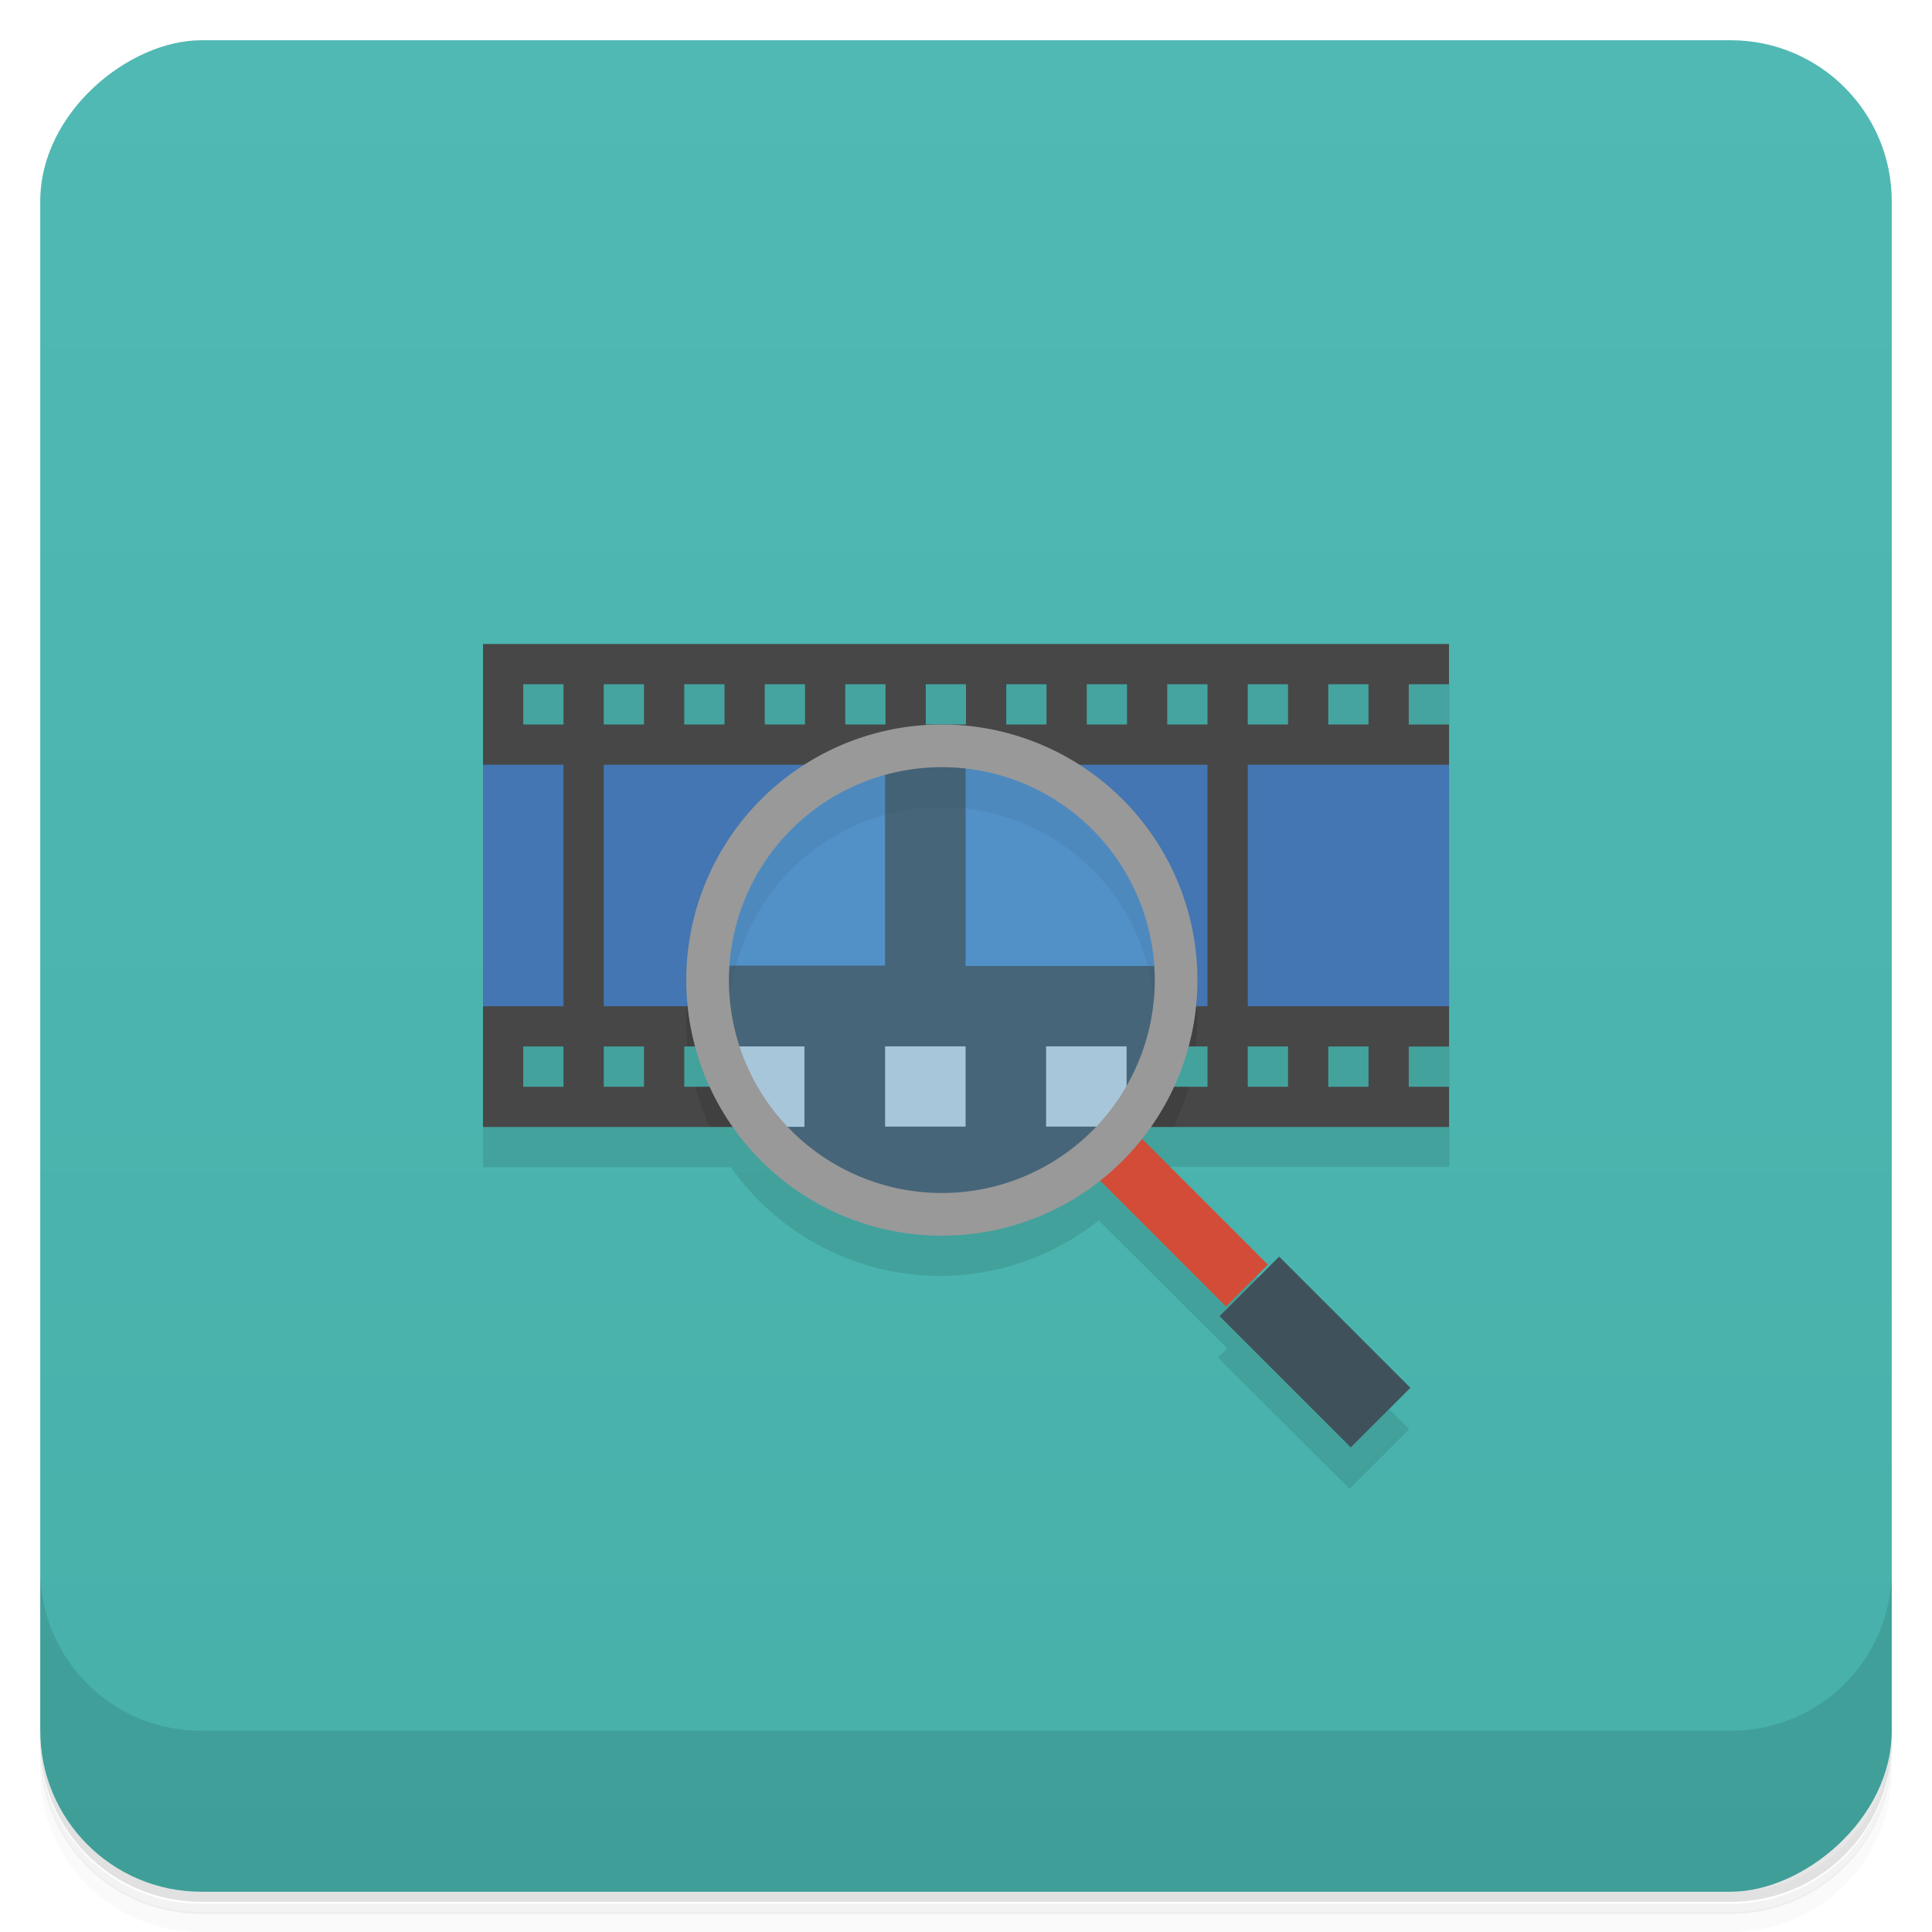 <svg version="1.1" viewBox="0 0 48 48" xmlns="http://www.w3.org/2000/svg">
 <defs>
  <linearGradient id="bg" x1="-47" x2="-1" y1="2.88e-15" y2="6.12e-17" gradientUnits="userSpaceOnUse">
   <stop style="stop-color:#46b0a9" offset="0"/>
   <stop style="stop-color:#51b9b4" offset="1"/>
  </linearGradient>
 </defs>
 <path d="m1 43v0.25c0 2.22 1.78 4 4 4h38c2.22 0 4-1.78 4-4v-0.25c0 2.22-1.78 4-4 4h-38c-2.22 0-4-1.78-4-4zm0 0.5v0.5c0 2.22 1.78 4 4 4h38c2.22 0 4-1.78 4-4v-0.5c0 2.22-1.78 4-4 4h-38c-2.22 0-4-1.78-4-4z" style="opacity:.02"/>
 <path d="m1 43.3v0.25c0 2.22 1.78 4 4 4h38c2.22 0 4-1.78 4-4v-0.25c0 2.22-1.78 4-4 4h-38c-2.22 0-4-1.78-4-4z" style="opacity:.05"/>
 <path d="m1 43v0.25c0 2.22 1.78 4 4 4h38c2.22 0 4-1.78 4-4v-0.25c0 2.22-1.78 4-4 4h-38c-2.22 0-4-1.78-4-4z" style="opacity:.1"/>
 <rect transform="rotate(-90)" x="-47" y="1" width="46" height="46" rx="4" style="fill:url(#bg)"/>
 <path d="m1 39v4c0 2.22 1.78 4 4 4h38c2.22 0 4-1.78 4-4v-4c0 2.22-1.78 4-4 4h-38c-2.22 0-4-1.78-4-4z" style="opacity:.1"/>
 <path d="m12 17v12h6.16c1.19 1.69 3.13 2.7 5.2 2.7 1.43-0.002 2.82-0.489 3.94-1.38l3.19 3.18-0.229 0.229 3.27 3.26 1.48-1.48-3.26-3.26-3.19-3.26h7.45v-12h-24z" style="opacity:.1"/>
 <path d="m12 16v12h24v-1h-1v-1h1v-8h-1v-1h1v-1zm1 1h1v1h-1zm2 0h1v1h-1zm2 0h1v1h-1zm2 0h1v1h-1zm2 0h1v1h-1zm2 0h1v1h-1zm2 0h1v1h-1zm2 0h1v1h-1zm2 0h1v1h-1zm2 0h1v1h-1zm2 0h1v1h-1zm-20 9h1v1h-1zm2 0h1v1h-1zm2 0h1v1h-1zm12 0h1v1h-1zm2 0h1v1h-1zm2 0h1v1h-1z" style="fill:#474747"/>
 <path d="m12 19v6h2v-6zm3 0v6h7v-6zm8 0v6h7v-6zm8 0v6h5v-6z" style="fill:#4376b2"/>
 <path d="m18 26v1.09c0.166 0.321 0.36 0.624 0.578 0.908h9.42v-2h-10" style="fill:#d1d1d1"/>
 <path d="m23.4 18.2c-0.485 0-0.954 0.063-1.41 0.17v5.62h-4.67c-5e-3 0.099-0.016 0.197-0.016 0.297 0 1.01 0.248 1.96 0.682 2.8v-1.09h2v2h-1.42c0.691 0.9 1.62 1.6 2.71 2h4.24c2.32-0.861 3.97-3.08 3.97-5.7 0-0.1-0.011-0.198-0.016-0.297h-5.48v-5.76c-0.195-0.019-0.393-0.029-0.594-0.029zm-1.41 7.79h2v2h-2zm4 0h2v2h-2z" style="fill:#2f2f2f"/>
 <path d="m23.4 19a6.35 6.35 0 0 0-6.35 6.35 6.35 6.35 0 0 0 0.033 0.646h0.967v1h-0.775a6.35 6.35 0 0 0 0.361 1h1.19a5.29 5.29 0 0 1-0.717-2.65 5.29 5.29 0 0 1 5.29-5.29 5.29 5.29 0 0 1 5.29 5.29 5.29 5.29 0 0 1-0.715 2.65h1.19a6.35 6.35 0 0 0 0.367-1h-0.486v-1h0.666a6.35 6.35 0 0 0 0.039-0.646 6.35 6.35 0 0 0-6.35-6.35h-0.004z" style="opacity:.1"/>
 <path d="m30.3 32.7 1.48-1.48 3.26 3.26-1.48 1.48" style="fill:#3f525b"/>
 <path d="m27.2 29.2 1.04-1.04 3.26 3.26-1.04 1.04" style="fill:#d24c37"/>
 <path d="m17.3 24.3c0 3.36 2.72 6.09 6.09 6.09 3.37 0 6.09-2.72 6.09-6.09 3e-3 -3.36-2.72-6.09-6.09-6.09-3.36 0-6.09 2.73-6.09 6.09" style="fill:#69b7e8;opacity:.4"/>
 <path d="m23.4 18a6.35 6.35 0 0 0-6.35 6.35 6.35 6.35 0 0 0 6.35 6.35 6.35 6.35 0 0 0 6.35-6.35 6.35 6.35 0 0 0-6.35-6.35zm0 1.06a5.29 5.29 0 0 1 5.29 5.29 5.29 5.29 0 0 1-5.29 5.29 5.29 5.29 0 0 1-5.29-5.29 5.29 5.29 0 0 1 5.29-5.29z" style="fill:#999"/>
</svg>
